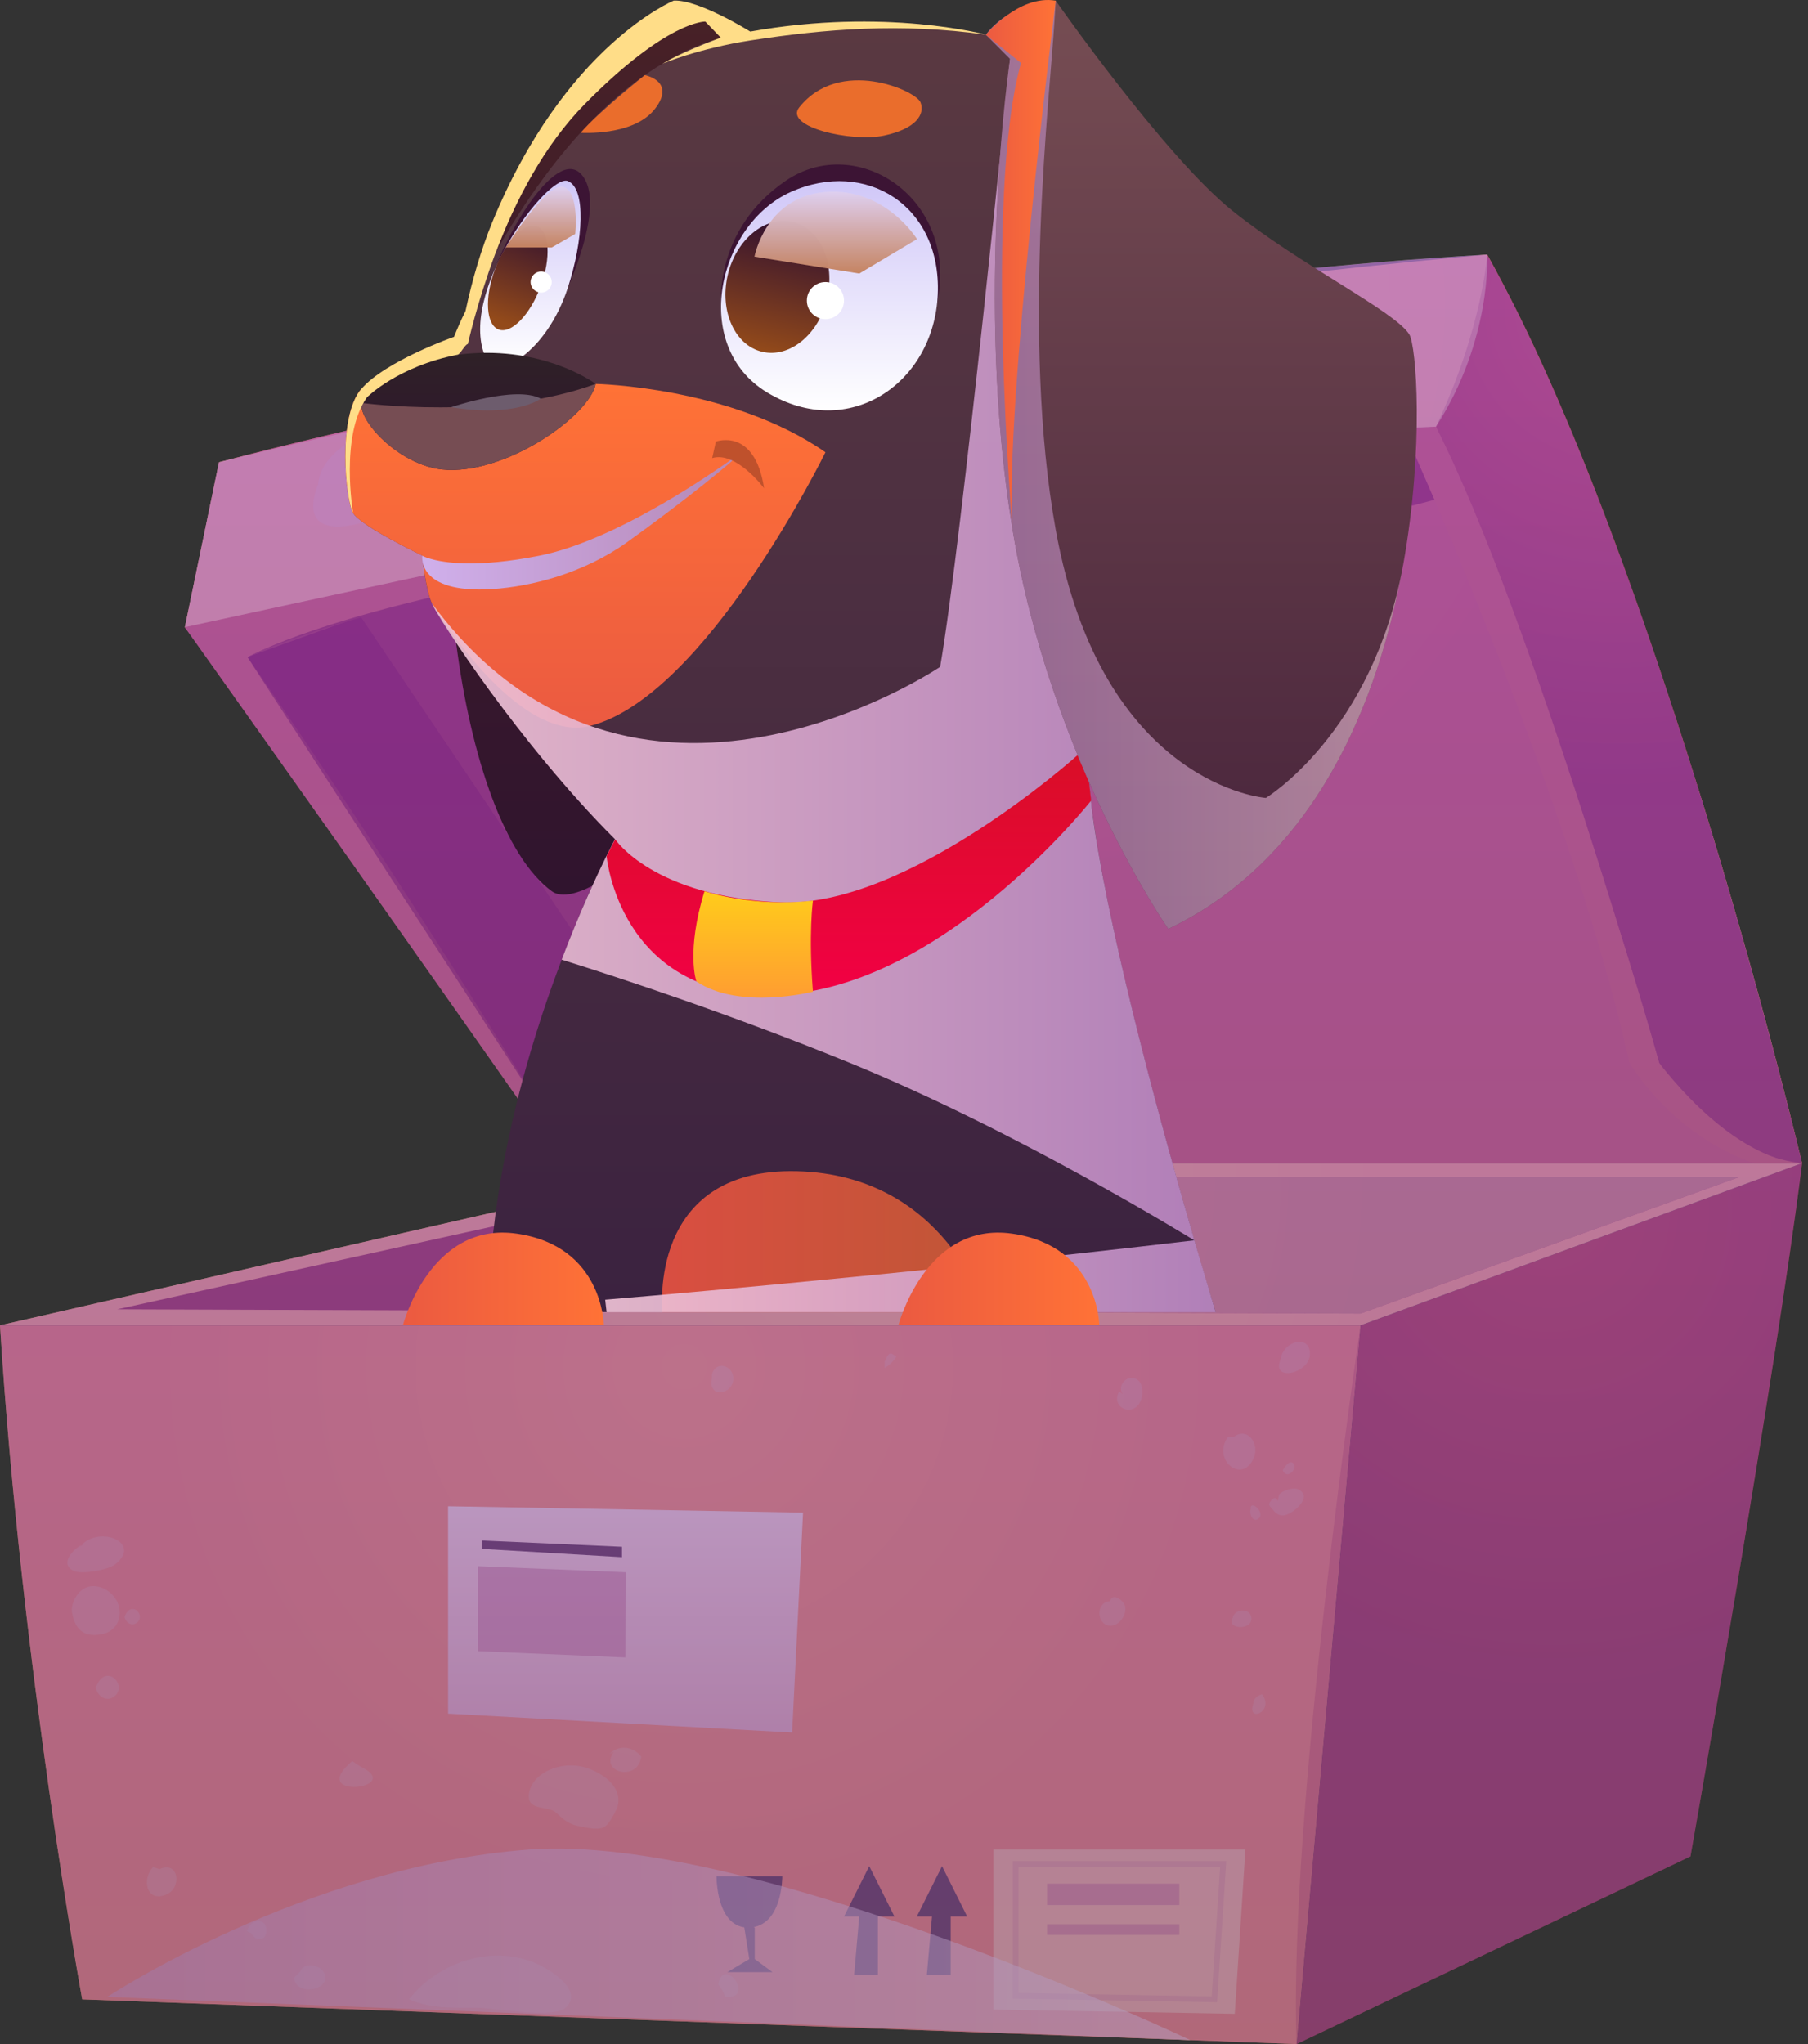 <svg width="161" height="182" viewBox="0 0 161 182" fill="none" xmlns="http://www.w3.org/2000/svg">
<rect x="0" y="0" width="161" height="182" fill="#333333" stroke="none"/>
<path fill-rule="evenodd" clip-rule="evenodd" d="M0 118.005H121.155L115.457 182L7.319 178.02C7.319 178.02 1.902 148.385 0 118.005Z" fill="url(#paint0_radial_123_149)"/>
<path fill-rule="evenodd" clip-rule="evenodd" d="M160.468 103.569L121.162 118.005L115.463 182L150.536 165.291C150.536 165.291 158.194 121.991 160.475 103.569H160.468Z" fill="url(#paint1_radial_123_149)"/>
<path fill-rule="evenodd" clip-rule="evenodd" d="M0 118.005L63.048 103.569H160.468L121.155 118.005H0Z" fill="url(#paint2_radial_123_149)"/>
<path fill-rule="evenodd" clip-rule="evenodd" d="M10.442 116.58L121.155 116.959L154.868 104.805H63.806L10.442 116.58Z" fill="url(#paint3_radial_123_149)"/>
<g style="mix-blend-mode:soft-light" opacity="0.58">
<path fill-rule="evenodd" clip-rule="evenodd" d="M63.805 104.805L63.662 116.757L121.155 116.959L154.868 104.805H63.805Z" fill="#FFDD98"/>
</g>
<path fill-rule="evenodd" clip-rule="evenodd" d="M160.469 103.569C160.469 103.569 148.379 52.043 132.428 22.669C132.428 22.669 69.635 27.988 19.5 41.156L16.461 55.839C16.461 55.839 33.491 77.11 48.109 100.655C48.109 100.655 57.35 103.569 63.048 103.569H160.469Z" fill="url(#paint4_radial_123_149)"/>
<path opacity="0.43" fill-rule="evenodd" clip-rule="evenodd" d="M64.943 103.569H160.469L130.147 37.993L76.627 43.848C76.627 43.848 72.151 37.392 64.943 39.574C57.735 41.757 55.644 48.403 55.644 48.403L32.112 54.879L64.943 103.569Z" fill="#9F3950"/>
<path fill-rule="evenodd" clip-rule="evenodd" d="M132.428 22.669C132.428 22.669 132.049 29.125 127.873 37.986C127.873 37.986 140.72 69.386 147.752 94.643C147.752 94.643 152.117 102.622 160.475 103.569C160.475 103.569 147.687 49.827 132.434 22.669H132.428Z" fill="url(#paint5_radial_123_149)"/>
<path fill-rule="evenodd" clip-rule="evenodd" d="M32.112 54.879L64.943 103.569C64.943 103.569 54.67 105.915 48.874 99.805L22.036 58.499L32.119 54.879H32.112Z" fill="#A23B58"/>
<path fill-rule="evenodd" clip-rule="evenodd" d="M63.009 103.863C63.009 103.863 53.899 105.02 48.868 99.799C48.868 99.799 35.7 78.116 22.029 58.492C22.029 58.492 31.524 53.807 56.781 49.631C56.781 49.631 61.597 39.738 67.792 39.568C74.693 39.378 75.83 43.933 75.83 43.933C75.83 43.933 112.164 39.502 125.834 40.136C125.834 40.136 140.139 72.039 145.079 94.578C145.079 94.578 148.752 101.034 156.221 103.569H160.462C160.462 103.569 154.953 103.824 147.739 94.643C147.739 94.643 136.342 54.572 127.86 37.986C127.86 37.986 108.746 38.365 76.209 42.293C76.209 42.293 71.164 38.176 65.276 39.378C58.977 40.666 55.069 47.481 55.069 47.481L16.455 55.839C16.455 55.839 31.204 76.541 48.103 100.655C48.103 100.655 54.213 106.033 63.002 103.863H63.009Z" fill="#D2715E"/>
<path fill-rule="evenodd" clip-rule="evenodd" d="M55.068 47.488L56.781 49.638C56.781 49.638 60.91 40.371 68.177 39.568C68.177 39.568 61.531 37.352 55.075 47.481L55.068 47.488Z" fill="#A23B58"/>
<path opacity="0.5" fill-rule="evenodd" clip-rule="evenodd" d="M88.462 178.929V164.683H110.902L109.955 179.308L88.462 178.929Z" fill="#FFFFCE"/>
<g style="mix-blend-mode:multiply" opacity="0.5">
<g style="mix-blend-mode:multiply" opacity="0.5">
<path d="M108.38 178.275L90.187 177.955V165.715H109.197L108.38 178.275ZM90.697 177.452L107.903 177.759L108.654 166.232H90.703V177.452H90.697Z" fill="#C1748D"/>
</g>
</g>
<g style="mix-blend-mode:multiply" opacity="0.5">
<path d="M105.014 167.721H93.238V169.623H105.014V167.721Z" fill="#C1748D"/>
</g>
<g style="mix-blend-mode:multiply" opacity="0.5">
<path d="M105.014 171.335H93.238V172.283H105.014V171.335Z" fill="#C1748D"/>
</g>
<path d="M82.534 175.831H84.658V170.009H83.05L82.534 175.831Z" fill="#5A4153"/>
<path d="M81.639 170.649H86.128L83.887 166.16L81.639 170.649Z" fill="#5A4153"/>
<path d="M76.058 175.831H78.175V170.009H76.568L76.058 175.831Z" fill="#5A4153"/>
<path d="M75.157 170.649H79.653L77.405 166.16L75.157 170.649Z" fill="#5A4153"/>
<path opacity="0.65" d="M22.029 58.499L48.867 99.805C48.867 99.805 52.559 105.157 64.936 103.569H66.367L50.226 64.766L127.736 44.502L125.841 40.143C125.841 40.143 104.413 40.241 75.836 43.94C75.836 43.94 73.039 37.679 66.531 39.764C60.022 41.842 56.781 49.638 56.781 49.638C56.781 49.638 32.792 53.121 22.029 58.499Z" fill="#791B40"/>
<g style="mix-blend-mode:soft-light" opacity="0.5">
<path fill-rule="evenodd" clip-rule="evenodd" d="M132.428 22.669C132.428 22.669 132.879 30.203 127.873 37.986C127.873 37.986 90.304 39.947 76.222 42.293C76.222 42.293 71.177 37.483 64.949 39.568C58.722 41.659 55.082 47.481 55.082 47.481L16.468 55.839L19.506 41.156C19.506 41.156 81.698 25.518 132.434 22.669H132.428Z" fill="#FFFFB8"/>
</g>
<g style="mix-blend-mode:multiply" opacity="0.5">
<g style="mix-blend-mode:multiply" opacity="0.5">
<path fill-rule="evenodd" clip-rule="evenodd" d="M6.424 143.628C6.692 145.059 7.424 145.836 9.103 145.497C10.188 145.281 10.815 144.347 10.626 143.203C10.43 142.046 9.247 141.092 8.071 141.243C6.849 141.399 6.228 142.968 6.43 143.628H6.424Z" fill="#E3D9D2"/>
</g>
<g style="mix-blend-mode:multiply" opacity="0.5">
<path fill-rule="evenodd" clip-rule="evenodd" d="M47.083 159.854C47.227 158.246 48.893 157.37 50.311 157.214C51.514 157.083 52.592 157.416 53.618 158.07C54.624 158.71 55.428 159.84 54.918 161.049C54.748 161.448 54.265 162.324 53.919 162.598C53.396 163.023 52.344 162.742 51.749 162.637C50.664 162.454 50.272 162.088 49.514 161.389C48.834 160.762 47.031 161.265 47.083 159.854Z" fill="#E3D9D2"/>
</g>
<g style="mix-blend-mode:multiply" opacity="0.5">
<path fill-rule="evenodd" clip-rule="evenodd" d="M7.495 137.439C6.554 137.825 5.215 139.269 6.587 139.877C7.332 140.203 9.613 139.779 10.233 139.302C12.769 137.361 8.757 135.688 7.103 137.733L7.495 137.439Z" fill="#E3D9D2"/>
</g>
<g style="mix-blend-mode:multiply" opacity="0.5">
<path fill-rule="evenodd" clip-rule="evenodd" d="M8.711 149.855C9.633 148.235 11.319 150.084 10.221 151.012C9.482 151.633 8.633 150.999 8.528 150.215L8.718 149.862L8.711 149.855Z" fill="#E3D9D2"/>
</g>
<g style="mix-blend-mode:multiply" opacity="0.5">
<path fill-rule="evenodd" clip-rule="evenodd" d="M11.214 143.693C11.828 142.608 12.952 143.843 12.22 144.464C11.73 144.876 11.162 144.458 11.09 143.928L11.214 143.693Z" fill="#E3D9D2"/>
</g>
<g style="mix-blend-mode:multiply" opacity="0.5">
<path fill-rule="evenodd" clip-rule="evenodd" d="M109.354 127.938C107.89 129.911 110.576 132.218 111.634 129.839C112.203 128.565 111.105 127.01 109.863 127.938H109.36H109.354Z" fill="#E3D9D2"/>
</g>
<g style="mix-blend-mode:multiply" opacity="0.5">
<path fill-rule="evenodd" clip-rule="evenodd" d="M113.784 133.636C113.588 133.257 113.405 133.355 113.196 133.597C112.85 134.002 113.078 134.087 113.327 134.401C113.869 135.087 114.353 135.067 115.098 134.59C115.699 134.204 116.705 133.146 115.62 132.617C115.163 132.394 114.189 132.721 113.908 133.067L113.784 133.636Z" fill="#E3D9D2"/>
</g>
<g style="mix-blend-mode:multiply" opacity="0.5">
<path fill-rule="evenodd" clip-rule="evenodd" d="M111.379 134.394C111.268 133.42 112.719 134.675 112.085 135.204C111.549 135.649 111.209 134.721 111.379 134.329V134.394Z" fill="#E3D9D2"/>
</g>
<g style="mix-blend-mode:multiply" opacity="0.5">
<path fill-rule="evenodd" clip-rule="evenodd" d="M114.287 131.042C114.692 131.682 115.516 130.78 115.222 130.356C114.869 129.852 114.359 130.669 114.222 130.911L114.287 131.035V131.042Z" fill="#E3D9D2"/>
</g>
<g style="mix-blend-mode:multiply" opacity="0.5">
<path fill-rule="evenodd" clip-rule="evenodd" d="M98.845 142.562C99.087 141.759 100.074 142.504 100.191 143.02C100.361 143.739 99.74 144.68 98.976 144.752C97.806 144.863 97.493 143.04 98.532 142.628L98.845 142.562Z" fill="#E3D9D2"/>
</g>
<g style="mix-blend-mode:multiply" opacity="0.5">
<path fill-rule="evenodd" clip-rule="evenodd" d="M109.791 144.02C109.098 145.033 111.457 145.248 111.438 144.098C111.418 143.19 110.059 143.19 109.791 143.954V144.02Z" fill="#E3D9D2"/>
</g>
<g style="mix-blend-mode:multiply" opacity="0.5">
<path fill-rule="evenodd" clip-rule="evenodd" d="M99.982 124.141C99.505 123.52 100.139 122.586 100.884 122.69C101.845 122.827 101.864 124.154 101.538 124.808C100.825 126.252 98.852 125.265 99.669 123.886L99.982 124.141Z" fill="#E3D9D2"/>
</g>
<g style="mix-blend-mode:multiply" opacity="0.5">
<path fill-rule="evenodd" clip-rule="evenodd" d="M114.032 121.037C113.19 123.037 116.45 122.331 116.633 120.723C116.849 118.782 114.274 119.292 114.032 121.037Z" fill="#E3D9D2"/>
</g>
<g style="mix-blend-mode:multiply" opacity="0.5">
<path fill-rule="evenodd" clip-rule="evenodd" d="M54.657 155.985C53.318 157.808 56.82 158.697 57.101 156.403C56.402 155.508 55.115 155.305 54.278 156.174L54.657 155.985Z" fill="#E3D9D2"/>
</g>
<g style="mix-blend-mode:multiply" opacity="0.5">
<path fill-rule="evenodd" clip-rule="evenodd" d="M36.425 178.014C39.352 174.263 45.031 172.792 49.063 175.55C50.122 176.275 51.631 177.582 50.37 178.759C49.272 179.785 44.025 178.778 42.554 178.772C40.437 178.772 38.255 178.85 36.431 178.014H36.425Z" fill="#E3D9D2"/>
</g>
<g style="mix-blend-mode:multiply" opacity="0.5">
<path fill-rule="evenodd" clip-rule="evenodd" d="M26.172 176.112C26.414 177.792 29.374 177.203 28.936 175.818C28.649 174.897 27.028 174.661 26.74 175.537L26.172 176.106V176.112Z" fill="#E3D9D2"/>
</g>
<g style="mix-blend-mode:multiply" opacity="0.5">
<path fill-rule="evenodd" clip-rule="evenodd" d="M63.962 176.681C64.459 173.995 67.367 178.112 64.564 177.785C64.511 177.569 64.433 177.439 64.341 177.249L63.962 176.681Z" fill="#E3D9D2"/>
</g>
<g style="mix-blend-mode:multiply" opacity="0.5">
<path fill-rule="evenodd" clip-rule="evenodd" d="M63.394 122.749C63.009 124.553 65.309 124.193 65.302 122.742C65.302 121.54 63.727 121.122 63.394 122.37V122.749Z" fill="#E3D9D2"/>
</g>
<g style="mix-blend-mode:multiply" opacity="0.5">
<path fill-rule="evenodd" clip-rule="evenodd" d="M111.627 151.424C111.81 151.13 112.065 150.94 112.379 150.849C113.562 152.417 110.928 153.469 111.627 151.613V151.424Z" fill="#E3D9D2"/>
</g>
<g style="mix-blend-mode:multiply" opacity="0.5">
<path fill-rule="evenodd" clip-rule="evenodd" d="M28.328 43.116C25.44 50.494 37.601 45.358 39.365 41.946C41.195 38.411 36.542 37.829 33.935 38.3C30.838 38.862 28.433 41.084 28.335 43.116H28.328Z" fill="#E3D9D2"/>
</g>
<g style="mix-blend-mode:multiply" opacity="0.5">
<path fill-rule="evenodd" clip-rule="evenodd" d="M39.719 44.887C40.013 43.247 43.084 41.829 42.705 44.319C42.489 45.717 40.516 46.632 39.974 45.142L39.719 44.887Z" fill="#E3D9D2"/>
</g>
<g style="mix-blend-mode:multiply" opacity="0.5">
<path fill-rule="evenodd" clip-rule="evenodd" d="M101.25 33.497C98.322 37.588 110.595 37.633 111.157 33.562C111.738 29.373 102.348 30.798 100.995 33.248L101.25 33.503V33.497Z" fill="#E3D9D2"/>
</g>
<g style="mix-blend-mode:multiply" opacity="0.5">
<path fill-rule="evenodd" clip-rule="evenodd" d="M109.856 28.687C110.111 26.152 113.62 27.263 112.876 28.792C112.268 30.047 110.49 29.138 109.856 28.432V28.687Z" fill="#E3D9D2"/>
</g>
<g style="mix-blend-mode:multiply" opacity="0.5">
<path fill-rule="evenodd" clip-rule="evenodd" d="M119.227 31.726C120.384 31.7 121.475 31.438 122.494 30.948C122.213 28.668 119.377 29.19 118.698 30.968C118.796 31.327 119.038 31.262 119.227 31.478V31.733V31.726Z" fill="#E3D9D2"/>
</g>
<g style="mix-blend-mode:multiply" opacity="0.5">
<path fill-rule="evenodd" clip-rule="evenodd" d="M87.07 36.535C87.05 35.575 87.318 35.098 88.285 35.052C89.474 36.032 89.174 37.941 87.573 37.548L87.063 36.535H87.07Z" fill="#E3D9D2"/>
</g>
<g style="mix-blend-mode:multiply" opacity="0.5">
<path fill-rule="evenodd" clip-rule="evenodd" d="M31.367 156.802C27.205 160.311 36.17 159.259 32.125 157.305L31.367 156.802Z" fill="#E3D9D2"/>
</g>
<g style="mix-blend-mode:multiply" opacity="0.5">
<path fill-rule="evenodd" clip-rule="evenodd" d="M13.638 166.238C12.612 167.29 13.004 169.46 14.834 168.676C16.233 168.074 15.912 165.63 14.207 166.428L13.638 166.238Z" fill="#E3D9D2"/>
</g>
<g style="mix-blend-mode:multiply" opacity="0.5">
<path fill-rule="evenodd" clip-rule="evenodd" d="M21.997 171.936C22.33 170.78 23.794 170.76 23.722 171.936C23.663 172.917 22.689 172.812 22.376 172.132L21.997 171.943V171.936Z" fill="#E3D9D2"/>
</g>
<g style="mix-blend-mode:multiply" opacity="0.5">
<path fill-rule="evenodd" clip-rule="evenodd" d="M78.777 121.801C79.208 121.553 79.555 121.213 79.809 120.802C79.123 120.207 79.084 120.671 78.777 121.233V121.801Z" fill="#E3D9D2"/>
</g>
</g>
<path d="M63.806 167.068H69.661C69.661 167.068 69.707 171.499 66.733 171.629C63.76 171.753 63.806 167.068 63.806 167.068Z" fill="#5A4153"/>
<path d="M66.185 171.028L66.727 174.433L64.767 175.596H68.792L67.211 174.433V171.629L66.185 171.028Z" fill="#5A4153"/>
<path style="mix-blend-mode:multiply" opacity="0.5" fill-rule="evenodd" clip-rule="evenodd" d="M9.554 177.805C9.554 177.805 27.094 166.205 47.084 164.683C67.067 163.167 105.995 181.647 105.995 181.647L9.561 177.805H9.554Z" fill="url(#paint6_linear_123_149)"/>
<path fill-rule="evenodd" clip-rule="evenodd" d="M39.901 134.113V152.58L70.537 154.26L71.51 134.682L39.901 134.113Z" fill="url(#paint7_linear_123_149)"/>
<path d="M42.895 137.165L55.389 137.72V138.648L42.895 137.91V137.165Z" fill="#5A4153"/>
<g style="mix-blend-mode:multiply" opacity="0.5">
<path d="M42.574 139.452V147.019L55.69 147.575L55.709 139.988L42.574 139.452Z" fill="#C1748D"/>
</g>
<path fill-rule="evenodd" clip-rule="evenodd" d="M121.155 118.005C121.155 118.005 114.712 161.291 115.457 182L121.155 118.005Z" fill="#DF7668"/>
<path style="mix-blend-mode:multiply" opacity="0.5" fill-rule="evenodd" clip-rule="evenodd" d="M150.431 67.707C145.523 52.154 139.224 34.778 132.421 22.675C107.791 24.061 80.469 28.452 58.865 32.615C45.75 34.987 32.21 37.816 19.493 41.162L16.455 55.846C16.455 55.846 31.204 76.548 48.103 100.661C48.103 100.661 52.677 104.68 59.604 104.36L0 118.005C1.902 148.392 7.319 178.02 7.319 178.02L115.457 182L150.529 165.291C150.529 165.291 158.188 121.991 160.468 103.569C160.468 103.569 156.632 87.226 150.437 67.707H150.431Z" fill="url(#paint8_linear_123_149)"/>
<path d="M69.51 60.629C66.642 67.216 58.068 76.208 52.749 78.881H52.723C51.18 79.678 49.88 79.9 49.135 79.352C44.972 76.293 41.94 67.55 40.614 57.212C39.483 48.749 39.483 39.208 40.862 30.85C41.025 29.772 41.221 28.727 41.444 27.707C42.051 24.864 42.849 22.192 43.816 19.82C50.292 4.025 60.002 0.052 60.002 0.052C62.211 -0.059 66.812 2.81 66.812 2.81C66.812 2.81 66.864 3.332 67.008 4.299C68.027 12.546 72.882 52.938 69.517 60.629H69.51Z" fill="url(#paint9_linear_123_149)"/>
<path d="M108.249 116.822H44.064L43.901 109.902C44.946 100.472 47.593 91.787 50.024 85.442C51.017 82.848 51.952 80.619 52.723 78.881H52.749C53.245 77.803 53.657 76.921 53.99 76.234H54.017C54.487 75.241 54.761 74.718 54.761 74.718C48.749 68.706 43.456 61.453 40.614 57.212C39.398 55.362 38.627 54.068 38.438 53.683C37.856 52.356 37.608 49.461 37.608 49.461C37.608 49.461 32.092 46.841 31.432 45.658C30.772 44.528 30.027 37.084 32.177 34.627C34.301 32.144 40.424 29.994 40.424 29.994C40.699 29.308 41.032 28.53 41.444 27.707C42.13 26.165 43.045 24.368 44.116 22.525C44.116 22.499 44.142 22.44 44.169 22.414C47.56 16.402 52.631 9.482 58.976 5.678C60.519 4.711 62.172 3.966 63.884 3.47C63.969 3.443 64.021 3.417 64.047 3.417C64.1 3.391 64.132 3.391 64.185 3.365C64.57 3.254 64.956 3.169 65.341 3.091C65.838 2.979 66.335 2.894 66.805 2.816C78.796 0.666 87.788 3.091 87.788 3.091C88.945 3.698 89.997 4.58 90.905 5.6C94.434 9.462 96.362 15.304 96.362 15.304C96.362 15.304 95.12 57.846 97.44 73.536C99.041 84.507 103.7 101.328 106.347 110.431V110.457C107.478 114.345 108.249 116.829 108.249 116.829V116.822Z" fill="url(#paint10_linear_123_149)"/>
<path fill-rule="evenodd" clip-rule="evenodd" d="M73.504 40.273C73.504 40.273 62.878 61.989 52.573 64.629C45.94 66.328 38.444 53.689 38.444 53.689C37.863 52.369 37.614 49.474 37.614 49.474C37.614 49.474 32.093 46.834 31.433 45.671C30.773 44.521 30.034 37.084 32.171 34.621L53.05 34.183C53.05 34.183 65.106 34.418 73.51 40.273H73.504Z" fill="url(#paint11_linear_123_149)"/>
<path d="M48.965 29.027C48.965 29.027 54.2 19.31 52.011 15.846C49.821 12.383 44.829 21.146 43.816 24.76L48.959 29.034L48.965 29.027Z" fill="#3C1434"/>
<path d="M43.306 31.974C44.241 33.915 48.671 31.412 50.566 25.616C51.939 21.421 52.22 16.787 50.566 16.121C48.776 15.402 40.581 26.328 43.306 31.968V31.974Z" fill="url(#paint12_linear_123_149)"/>
<path d="M53.043 34.183C52.501 37.032 44.92 42.371 39.385 41.803C35.569 41.404 31.91 37.509 32.204 35.876C32.413 34.725 36.353 31.621 42.757 31.425C49.148 31.242 53.043 34.183 53.043 34.183Z" fill="url(#paint13_linear_123_149)"/>
<path d="M64.211 27.021C64.211 27.021 63.61 20.434 69.968 16.095C76.326 11.756 85.442 17.696 83.443 27.021H64.211Z" fill="#3C1434"/>
<path d="M70.426 17.088C63.93 19.996 61.427 30.798 68.321 34.948C75.582 39.319 83.175 34.124 83.508 26.198C83.842 18.271 77.058 14.121 70.426 17.088Z" fill="url(#paint14_linear_123_149)"/>
<path style="mix-blend-mode:multiply" opacity="0.9" d="M66.028 40.273C66.028 40.273 65.975 40.326 65.936 40.365C65.159 41.169 60.885 44.665 55.775 48.324C51.984 51.017 47.377 52.226 43.822 52.454C37.059 52.879 37.608 49.481 37.608 49.481C37.608 49.481 37.83 49.612 38.333 49.755C39.562 50.115 42.483 50.572 48.011 49.481C55.167 48.069 64.348 41.489 65.851 40.398C65.93 40.332 65.982 40.293 66.021 40.28L66.028 40.273Z" fill="url(#paint15_linear_123_149)"/>
<path style="mix-blend-mode:multiply" opacity="0.91" d="M106.354 110.431V110.444C106.354 110.444 90.703 100.753 75.581 94.597C65.257 90.382 55.297 87.095 50.017 85.448C51.618 81.22 53.121 78.012 53.99 76.241L54.004 76.228C54.481 75.248 54.768 74.725 54.768 74.725C46.181 66.138 39.013 55.009 38.431 53.689C56.317 77.92 83.717 59.375 83.717 59.375C85.632 48.429 89.938 5.247 89.938 5.247L90.919 5.606C94.434 9.449 96.375 15.297 96.375 15.297C96.375 15.297 95.121 57.846 97.434 73.535C99.061 84.507 103.707 101.335 106.36 110.431H106.354Z" fill="url(#paint16_linear_123_149)"/>
<path fill-rule="evenodd" clip-rule="evenodd" d="M54.781 74.731C54.781 74.731 58.147 79.848 69.504 80.345C80.862 80.841 95.957 67.236 95.957 67.236L96.97 69.615L97.166 71.281C97.166 71.281 83.515 88.598 68.491 88.598C55.114 88.598 54.017 76.228 54.017 76.228L54.781 74.731Z" fill="url(#paint17_linear_123_149)"/>
<path d="M73.66 26.576C72.915 29.772 70.327 31.896 67.883 31.327C65.439 30.759 64.06 27.707 64.799 24.512C65.544 21.316 68.132 19.192 70.576 19.761C73.019 20.329 74.398 23.381 73.653 26.576H73.66Z" fill="url(#paint18_linear_123_149)"/>
<path d="M48.142 25.505C47.201 28.04 45.528 29.759 44.404 29.341C43.28 28.922 43.13 26.531 44.071 23.995C45.012 21.46 46.685 19.741 47.809 20.159C48.933 20.578 49.083 22.969 48.142 25.505Z" fill="url(#paint19_linear_123_149)"/>
<path d="M75.157 26.766C75.157 27.681 74.418 28.419 73.503 28.419C72.588 28.419 71.85 27.681 71.85 26.766C71.85 25.851 72.588 25.113 73.503 25.113C74.418 25.113 75.157 25.851 75.157 26.766Z" fill="white"/>
<path d="M49.129 25.113C49.129 25.636 48.704 26.054 48.188 26.054C47.672 26.054 47.247 25.629 47.247 25.113C47.247 24.596 47.672 24.172 48.188 24.172C48.704 24.172 49.129 24.596 49.129 25.113Z" fill="white"/>
<g style="mix-blend-mode:multiply">
<path d="M53.043 34.183C52.501 37.032 44.92 42.371 39.385 41.803C35.569 41.404 31.91 37.509 32.204 35.876C32.204 35.876 43.999 37.49 53.043 34.183Z" fill="#764D53"/>
</g>
<path d="M124.952 50.291C124.952 50.291 124.939 50.331 124.939 50.344C122.776 62.4 117.175 76.437 104.034 82.71C104.034 82.71 93.572 67.733 90.167 47.161C86.749 26.583 89.945 5.247 89.945 5.247L87.795 3.097C87.795 3.097 89.612 0.281 94.01 0.058C94.01 0.058 103.701 13.925 109.752 18.774C115.803 23.623 124.174 27.687 125.494 29.772C126.115 30.752 126.84 39.757 124.952 50.291Z" fill="url(#paint20_linear_123_149)"/>
<path style="mix-blend-mode:multiply" opacity="0.6" d="M124.939 50.344C122.776 62.4 117.175 76.437 104.034 82.71C104.034 82.71 93.572 67.733 90.167 47.161C86.749 26.583 89.945 5.247 89.945 5.247L87.795 3.097C87.795 3.097 89.612 0.281 94.01 0.058C94.01 0.058 93.97 0.718 93.892 1.921C93.519 8.364 90.918 30.073 94.01 47.168C98.139 70.007 112.725 71.046 112.725 71.046C112.725 71.046 122.194 65.315 124.939 50.35V50.344Z" fill="url(#paint21_linear_123_149)"/>
<path fill-rule="evenodd" clip-rule="evenodd" d="M71.171 9.56C69.779 11.305 75.836 12.677 78.705 12.076C81.581 11.468 82.384 10.174 81.973 9.116C81.561 8.057 74.765 5.057 71.171 9.56Z" fill="#EA6D2C"/>
<path fill-rule="evenodd" clip-rule="evenodd" d="M51.709 11.821C51.709 11.821 56.434 12.154 58.329 9.684C60.231 7.214 57.421 6.691 57.421 6.691C57.421 6.691 53.382 9.88 51.709 11.821Z" fill="#EA6D2C"/>
<path fill-rule="evenodd" clip-rule="evenodd" d="M58.99 116.829C58.99 116.829 57.598 103.955 70.962 104.282C84.326 104.608 87.789 116.829 87.789 116.829H58.99Z" fill="url(#paint22_linear_123_149)"/>
<path d="M63.747 39.319C63.747 39.319 67.211 38.012 68.04 43.475C68.04 43.475 65.564 40.143 63.42 40.79L63.747 39.319Z" fill="#BF512C"/>
<path fill-rule="evenodd" clip-rule="evenodd" d="M90.919 5.606L87.789 3.097C87.789 3.097 90.703 -0.497 94.01 0.058C94.01 0.058 89.403 36.49 90.167 47.161C90.167 47.161 87.606 17.415 90.919 5.6V5.606Z" fill="url(#paint23_linear_123_149)"/>
<path fill-rule="evenodd" clip-rule="evenodd" d="M35.882 117.985C35.882 117.985 38.3 108.738 46.005 109.843C53.709 110.941 53.768 117.985 53.768 117.985H35.882Z" fill="url(#paint24_linear_123_149)"/>
<path fill-rule="evenodd" clip-rule="evenodd" d="M62.009 87.383C62.009 87.383 61.074 84.723 62.734 79.352C62.734 79.352 67.034 80.809 72.392 80.188C72.392 80.188 71.981 83.103 72.392 88.298C72.392 88.298 65.871 89.971 62.002 87.383H62.009Z" fill="url(#paint25_linear_123_149)"/>
<path style="mix-blend-mode:multiply" opacity="0.91" d="M53.886 115.724C53.886 115.724 79.247 113.633 106.354 110.438L108.249 116.829H54.016L53.892 115.724H53.886Z" fill="url(#paint26_linear_123_149)"/>
<path d="M87.795 3.084C80.182 2.019 73.503 2.581 66.909 3.587C62.172 4.313 58.983 5.672 58.983 5.672C60.747 4.652 63.093 3.77 63.89 3.463C63.975 3.437 64.028 3.411 64.054 3.411C64.139 3.385 64.191 3.358 64.191 3.358L62.806 1.921C62.806 1.921 59.44 1.79 52.082 9.259C48.442 12.951 45.887 17.892 44.175 22.414C44.149 22.44 44.123 22.499 44.123 22.525C42.443 27.047 41.666 30.628 41.666 30.628C41.391 30.68 41.005 31.53 40.751 31.582C35.405 32.621 32.68 35.372 32.68 35.372C30.249 38.79 31.439 45.658 31.439 45.658C30.779 44.528 30.034 37.084 32.184 34.627C34.307 32.144 40.43 29.994 40.43 29.994C40.705 29.308 41.038 28.53 41.45 27.707C42.058 24.864 42.855 22.192 43.822 19.82C50.291 4.025 60.002 0.052 60.002 0.052C62.211 -0.059 66.811 2.81 66.811 2.81C78.803 0.66 87.795 3.084 87.795 3.084Z" fill="#FFDD88"/>
<path style="mix-blend-mode:screen" opacity="0.99" d="M67.184 22.852L76.516 24.355L81.659 21.29C81.659 21.29 78.823 16.663 73.497 17.095C68.171 17.526 67.184 22.852 67.184 22.852Z" fill="url(#paint27_linear_123_149)"/>
<path style="mix-blend-mode:screen" opacity="0.99" d="M45.038 22.035H49.129L51.22 20.832C51.22 20.832 51.632 16.99 50.129 16.637C48.626 16.291 45.045 22.028 45.045 22.028L45.038 22.035Z" fill="url(#paint28_linear_123_149)"/>
<path d="M40.176 36.255C40.176 36.255 45.953 34.294 48.155 35.496C48.155 35.496 45.913 37.202 40.176 36.255Z" fill="#6D5C6D"/>
<path fill-rule="evenodd" clip-rule="evenodd" d="M80.005 117.985C80.005 117.985 82.423 108.738 90.128 109.843C97.832 110.941 97.891 117.985 97.891 117.985H80.005Z" fill="url(#paint29_linear_123_149)"/>
<defs>
<radialGradient id="paint0_radial_123_149" cx="0" cy="0" r="1" gradientUnits="userSpaceOnUse" gradientTransform="translate(60.93 121.638) scale(46.985 46.985)">
<stop offset="0.02" stop-color="#FFA874"/>
<stop offset="1" stop-color="#F49372"/>
</radialGradient>
<radialGradient id="paint1_radial_123_149" cx="0" cy="0" r="1" gradientUnits="userSpaceOnUse" gradientTransform="translate(138.093 108.026) scale(42.581 42.581)">
<stop offset="0.02" stop-color="#BD4D4D"/>
<stop offset="1" stop-color="#9F3E54"/>
</radialGradient>
<radialGradient id="paint2_radial_123_149" cx="0" cy="0" r="1" gradientUnits="userSpaceOnUse" gradientTransform="translate(80.698 104.386) scale(44.587 44.587)">
<stop stop-color="#FFCF84"/>
<stop offset="0.98" stop-color="#FFB88B"/>
</radialGradient>
<radialGradient id="paint3_radial_123_149" cx="0" cy="0" r="1" gradientUnits="userSpaceOnUse" gradientTransform="translate(83.07 105.497) scale(40.058 40.058)">
<stop offset="0.02" stop-color="#BD4D4D"/>
<stop offset="1" stop-color="#9F3E54"/>
</radialGradient>
<radialGradient id="paint4_radial_123_149" cx="0" cy="0" r="1" gradientUnits="userSpaceOnUse" gradientTransform="translate(88.88 27.269) scale(57.65 57.65)">
<stop offset="0.02" stop-color="#FFA874"/>
<stop offset="1" stop-color="#F49372"/>
</radialGradient>
<radialGradient id="paint5_radial_123_149" cx="0" cy="0" r="1" gradientUnits="userSpaceOnUse" gradientTransform="translate(144.262 27.269) scale(42.979 42.979)">
<stop offset="0.02" stop-color="#CE634F"/>
<stop offset="1" stop-color="#9F3E54"/>
</radialGradient>
<linearGradient id="paint6_linear_123_149" x1="9.554" y1="173.126" x2="105.988" y2="173.126" gradientUnits="userSpaceOnUse">
<stop stop-color="#D3B8D6"/>
<stop offset="1" stop-color="white"/>
</linearGradient>
<linearGradient id="paint7_linear_123_149" x1="55.709" y1="154.26" x2="55.709" y2="134.113" gradientUnits="userSpaceOnUse">
<stop offset="0.03" stop-color="#ECC5C4"/>
<stop offset="1" stop-color="#FFF2E3"/>
</linearGradient>
<linearGradient id="paint8_linear_123_149" x1="80.234" y1="182" x2="80.234" y2="22.669" gradientUnits="userSpaceOnUse">
<stop stop-color="#6D3E80"/>
<stop offset="1" stop-color="#8E31D6"/>
</linearGradient>
<linearGradient id="paint9_linear_123_149" x1="55.239" y1="79.659" x2="55.239" y2="0.052" gradientUnits="userSpaceOnUse">
<stop stop-color="#30142E"/>
<stop offset="1" stop-color="#482127"/>
</linearGradient>
<linearGradient id="paint10_linear_123_149" x1="69.504" y1="116.822" x2="69.504" y2="1.921" gradientUnits="userSpaceOnUse">
<stop stop-color="#3B2240"/>
<stop offset="1" stop-color="#5A3941"/>
</linearGradient>
<linearGradient id="paint11_linear_123_149" x1="52.122" y1="64.785" x2="52.122" y2="34.183" gradientUnits="userSpaceOnUse">
<stop stop-color="#EB5A41"/>
<stop offset="1" stop-color="#FF7236"/>
</linearGradient>
<linearGradient id="paint12_linear_123_149" x1="47.234" y1="32.621" x2="47.234" y2="16.095" gradientUnits="userSpaceOnUse">
<stop stop-color="white"/>
<stop offset="1" stop-color="#D0C7F8"/>
</linearGradient>
<linearGradient id="paint13_linear_123_149" x1="42.614" y1="41.842" x2="42.614" y2="31.412" gradientUnits="userSpaceOnUse">
<stop stop-color="#30142E"/>
<stop offset="1" stop-color="#2F2127"/>
</linearGradient>
<linearGradient id="paint14_linear_123_149" x1="73.856" y1="36.542" x2="73.856" y2="16.127" gradientUnits="userSpaceOnUse">
<stop stop-color="white"/>
<stop offset="1" stop-color="#D0C7F8"/>
</linearGradient>
<linearGradient id="paint15_linear_123_149" x1="37.595" y1="46.377" x2="66.028" y2="46.377" gradientUnits="userSpaceOnUse">
<stop stop-color="#CCB8FF"/>
<stop offset="1" stop-color="#AF8BC2"/>
</linearGradient>
<linearGradient id="paint16_linear_123_149" x1="38.438" y1="57.846" x2="106.354" y2="57.846" gradientUnits="userSpaceOnUse">
<stop offset="0.02" stop-color="#F0C2D6"/>
<stop offset="0.99" stop-color="#BD89C4"/>
</linearGradient>
<linearGradient id="paint17_linear_123_149" x1="75.588" y1="88.598" x2="75.588" y2="67.236" gradientUnits="userSpaceOnUse">
<stop stop-color="#F20044"/>
<stop offset="1" stop-color="#D90E27"/>
</linearGradient>
<linearGradient id="paint18_linear_123_149" x1="67.869" y1="31.329" x2="70.566" y2="19.766" gradientUnits="userSpaceOnUse">
<stop stop-color="#934A1A"/>
<stop offset="0.98" stop-color="#33112F"/>
</linearGradient>
<linearGradient id="paint19_linear_123_149" x1="44.477" y1="28.568" x2="47.862" y2="19.439" gradientUnits="userSpaceOnUse">
<stop stop-color="#934A1A"/>
<stop offset="0.98" stop-color="#33112F"/>
</linearGradient>
<linearGradient id="paint20_linear_123_149" x1="106.975" y1="82.717" x2="106.975" y2="0.058" gradientUnits="userSpaceOnUse">
<stop stop-color="#47233B"/>
<stop offset="1" stop-color="#764D53"/>
</linearGradient>
<linearGradient id="paint21_linear_123_149" x1="87.788" y1="41.384" x2="124.939" y2="41.384" gradientUnits="userSpaceOnUse">
<stop stop-color="#BD89C4"/>
<stop offset="0.98" stop-color="#F0C2D6"/>
</linearGradient>
<linearGradient id="paint22_linear_123_149" x1="58.951" y1="110.549" x2="87.789" y2="110.549" gradientUnits="userSpaceOnUse">
<stop stop-color="#D94E41"/>
<stop offset="1" stop-color="#C05636"/>
</linearGradient>
<linearGradient id="paint23_linear_123_149" x1="87.789" y1="23.584" x2="94.01" y2="23.584" gradientUnits="userSpaceOnUse">
<stop stop-color="#EB5A41"/>
<stop offset="1" stop-color="#FF7236"/>
</linearGradient>
<linearGradient id="paint24_linear_123_149" x1="35.882" y1="113.868" x2="53.768" y2="113.868" gradientUnits="userSpaceOnUse">
<stop stop-color="#EB5A41"/>
<stop offset="1" stop-color="#FF7236"/>
</linearGradient>
<linearGradient id="paint25_linear_123_149" x1="67.073" y1="88.827" x2="67.073" y2="79.345" gradientUnits="userSpaceOnUse">
<stop stop-color="#FF9D31"/>
<stop offset="1" stop-color="#FFCC1B"/>
</linearGradient>
<linearGradient id="paint26_linear_123_149" x1="53.886" y1="113.626" x2="108.249" y2="113.626" gradientUnits="userSpaceOnUse">
<stop offset="0.02" stop-color="#F0C2D6"/>
<stop offset="0.99" stop-color="#BD89C4"/>
</linearGradient>
<linearGradient id="paint27_linear_123_149" x1="74.425" y1="24.361" x2="74.425" y2="17.075" gradientUnits="userSpaceOnUse">
<stop stop-color="#C48260"/>
<stop offset="1" stop-color="#DECFEF"/>
</linearGradient>
<linearGradient id="paint28_linear_123_149" x1="48.155" y1="22.035" x2="48.155" y2="16.624" gradientUnits="userSpaceOnUse">
<stop stop-color="#C48260"/>
<stop offset="1" stop-color="#DECFEF"/>
</linearGradient>
<linearGradient id="paint29_linear_123_149" x1="80.005" y1="113.868" x2="97.891" y2="113.868" gradientUnits="userSpaceOnUse">
<stop stop-color="#EB5A41"/>
<stop offset="1" stop-color="#FF7236"/>
</linearGradient>
</defs>
</svg>
